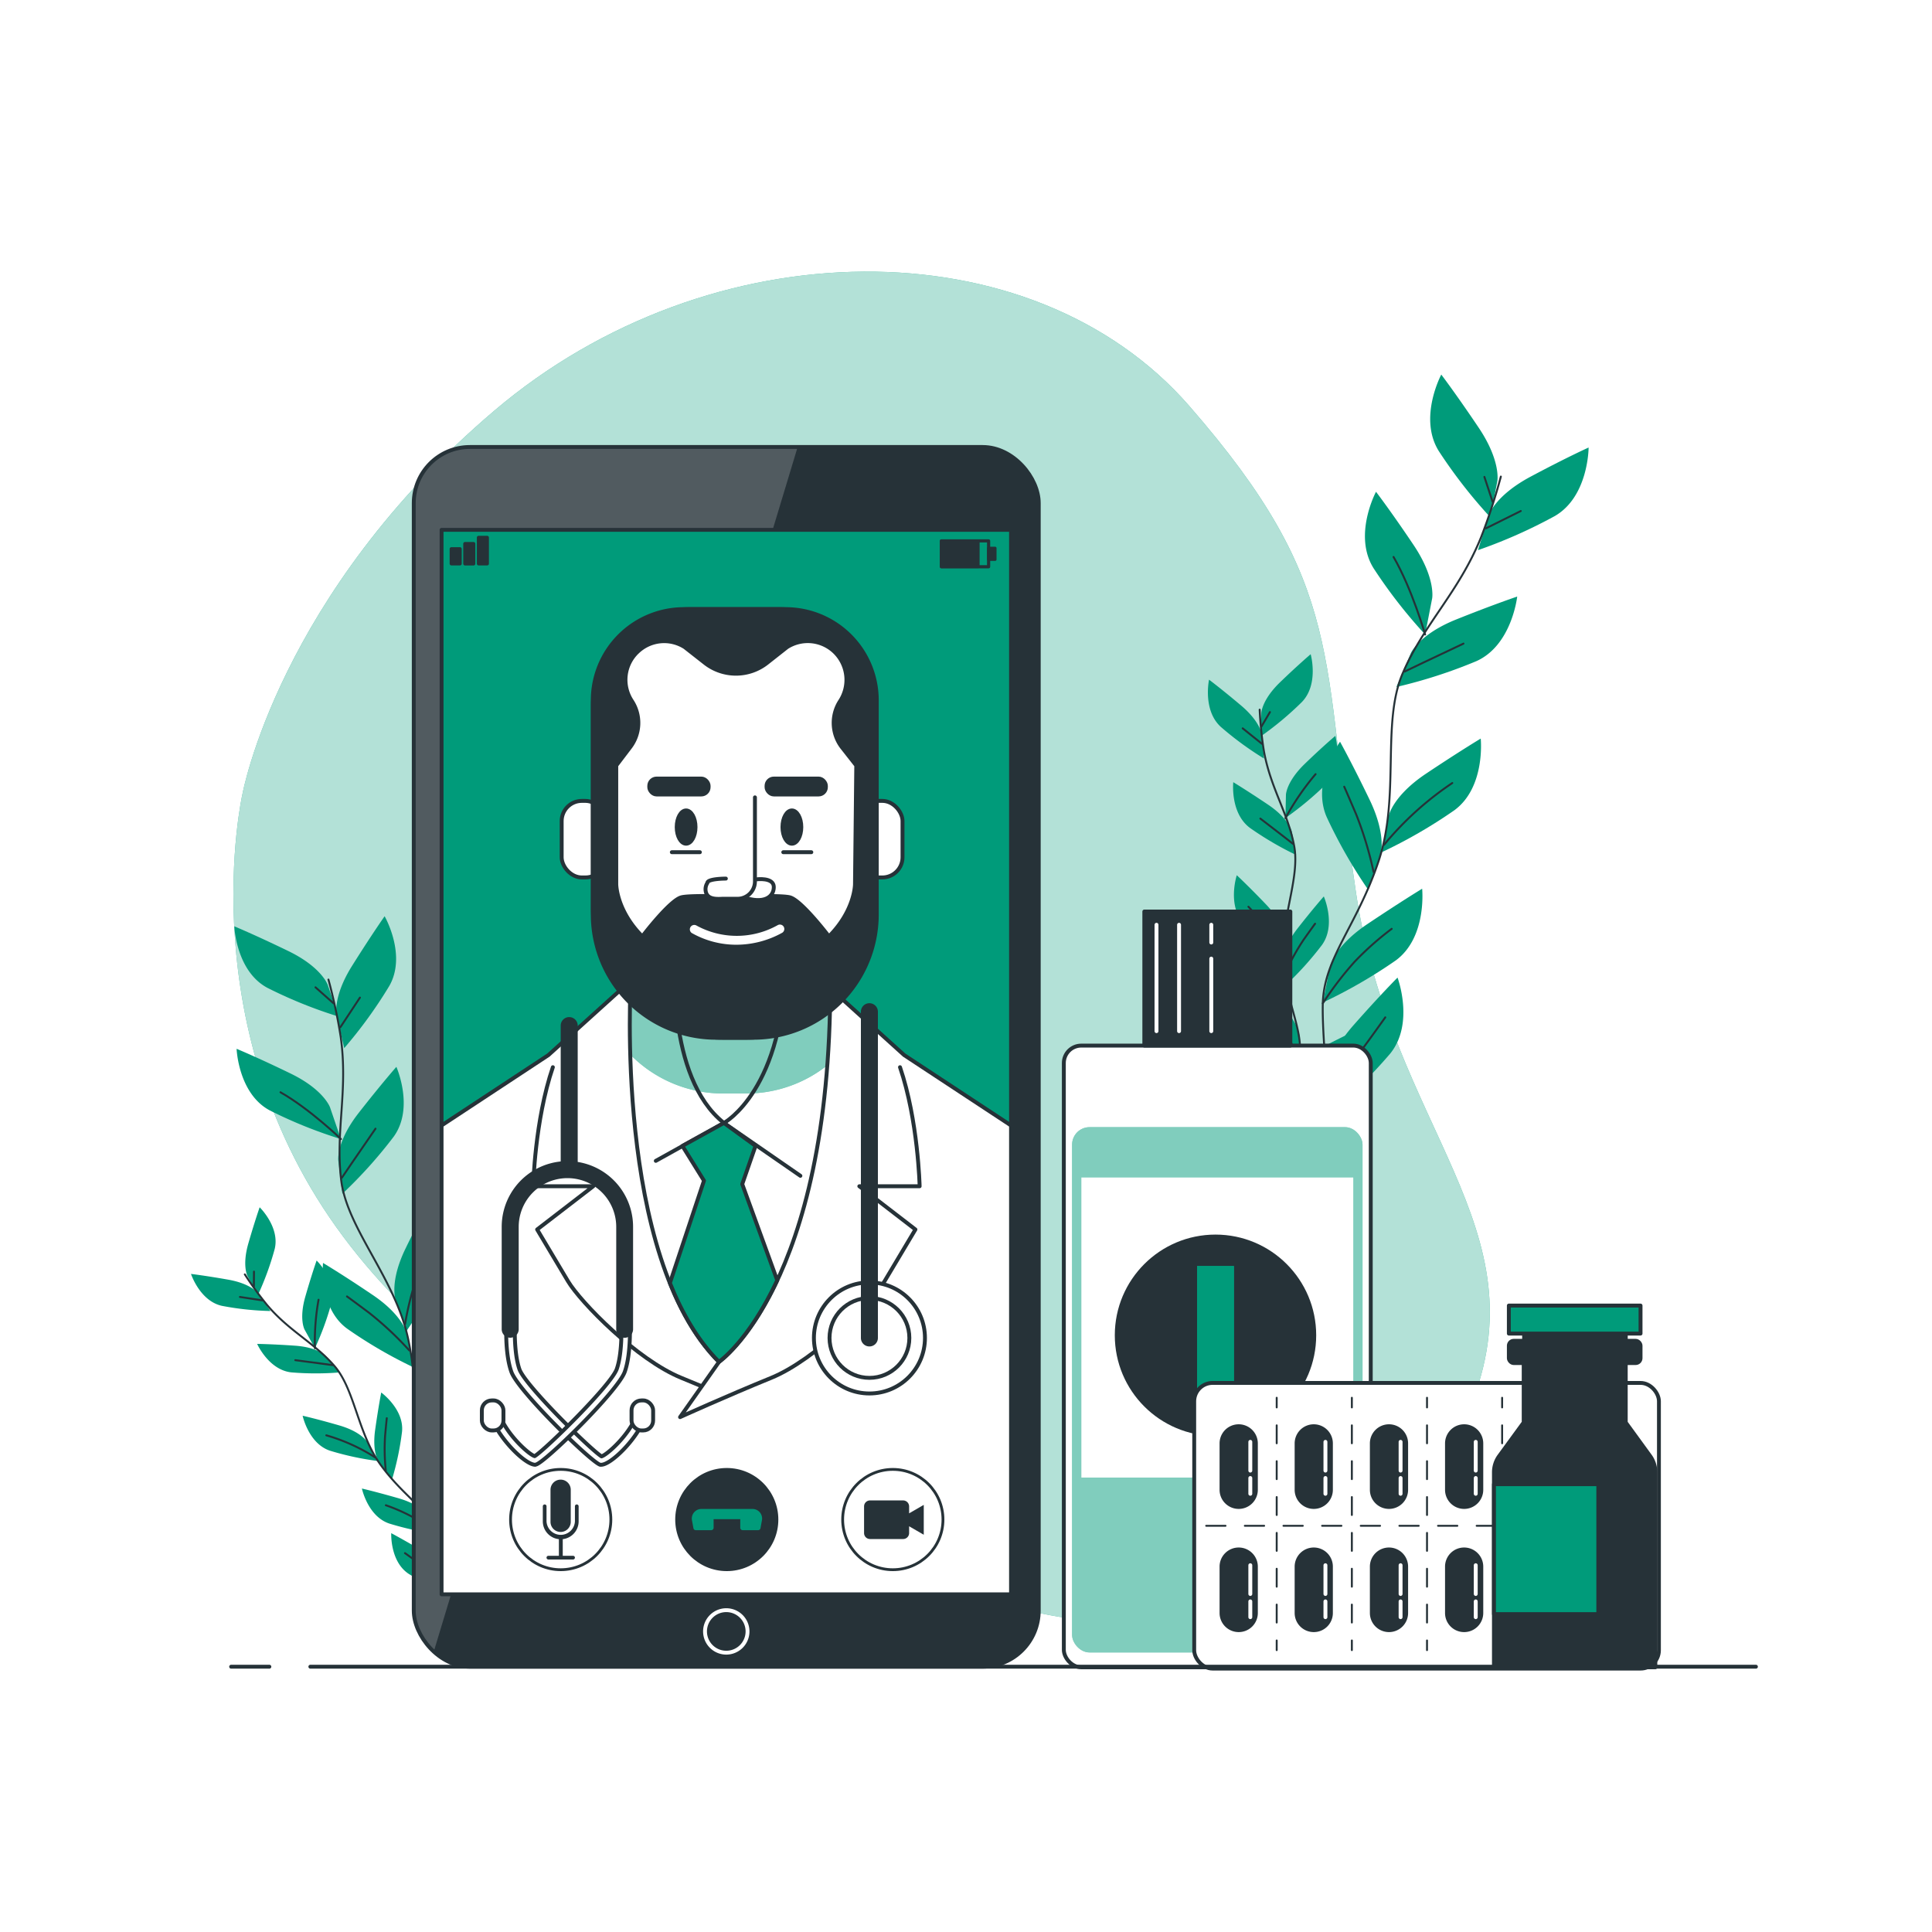 <svg class="animated" id="freepik_stories-online-doctor" xmlns="http://www.w3.org/2000/svg" xmlns:xlink="http://www.w3.org/1999/xlink" viewBox="0 0 500 500" version="1.1" xmlns:svgjs="http://svgjs.com/svgjs"><style>svg#freepik_stories-online-doctor:not(.animated) .animable {opacity: 0;}svg#freepik_stories-online-doctor.animated #freepik--Plants--inject-21 {animation: 3s Infinite  linear floating;animation-delay: 0s;}svg#freepik_stories-online-doctor.animated #freepik--Bottle--inject-21 {animation: 3s Infinite  linear floating;animation-delay: 0s;}svg#freepik_stories-online-doctor.animated #freepik--Pills--inject-21 {animation: 3s Infinite  linear floating;animation-delay: 0s;}svg#freepik_stories-online-doctor.animated #freepik--Ampoule--inject-21 {animation: 3s Infinite  linear floating;animation-delay: 0s;}            @keyframes floating {                0% {                    opacity: 1;                    transform: translateY(0px);                }                50% {                    transform: translateY(-10px);                }                100% {                    opacity: 1;                    transform: translateY(0px);                }            }        </style><g id="freepik--background-simple--inject-21" class="animable" style="transform-origin: 222.984px 245.192px;"><path d="M62.72,205.62s-13.83,61,26.14,114.47S198,394.7,253.67,413.3s107.5-2.11,126.7-48.86S360,292.17,350.91,230.88,348.64,152,307.82,105.11s-124-46.33-179.89,1.17S62.72,205.62,62.72,205.62Z" style="fill: rgb(0, 155, 122); transform-origin: 222.984px 245.192px;" id="el2etific2dpp" class="animable"></path><g id="elvw93jpz920n"><path d="M62.72,205.62s-13.83,61,26.14,114.47S198,394.7,253.67,413.3s107.5-2.11,126.7-48.86S360,292.17,350.91,230.88,348.64,152,307.82,105.11s-124-46.33-179.89,1.17S62.72,205.62,62.72,205.62Z" style="fill: rgb(255, 255, 255); opacity: 0.7; transform-origin: 222.984px 245.192px;" class="animable"></path></g></g><g id="freepik--Plants--inject-21" class="animable" style="transform-origin: 230.28px 259.75px;"><path d="M387.51,124.54s1-5.18-4.83-13.86S373,96.94,373,96.94s-6,11.22-.64,19.8a130.15,130.15,0,0,0,13.34,17.14Z" style="fill: rgb(0, 155, 122); transform-origin: 378.854px 115.41px;" id="elih1tt7v67zo" class="animable"></path><path d="M370.64,154.87s1-5.18-4.83-13.86-9.7-13.74-9.7-13.74-6,11.22-.63,19.79a129.82,129.82,0,0,0,13.34,17.15Z" style="fill: rgb(0, 155, 122); transform-origin: 361.976px 145.74px;" id="elwc6xmxfedco" class="animable"></path><path d="M385.32,133.29s1.56-5,10.81-9.94,15-7.53,15-7.53,0,12.7-8.78,17.75a131,131,0,0,1-19.86,8.81Z" style="fill: rgb(0, 155, 122); transform-origin: 396.81px 129.1px;" id="elao6uf0geqea" class="animable"></path><path d="M365.12,169.05s2.08-4.86,11.79-8.75,15.74-5.91,15.74-5.91-1.37,12.63-10.6,16.73a129.52,129.52,0,0,1-20.67,6.67Z" style="fill: rgb(0, 155, 122); transform-origin: 377.015px 166.09px;" id="elphsoe2duplr" class="animable"></path><path d="M359.36,211.22s1-5.19,9.7-11,14.15-9.08,14.15-9.08,1.3,12.64-6.86,18.58a129.21,129.21,0,0,1-18.81,10.86Z" style="fill: rgb(0, 155, 122); transform-origin: 370.413px 205.86px;" id="el9qjd4yjxl4v" class="animable"></path><path d="M357.25,221.37s1.74-5-2.8-14.41-7.65-15-7.65-15-7.5,10.25-3.45,19.5a129.53,129.53,0,0,0,10.77,18.86Z" style="fill: rgb(0, 155, 122); transform-origin: 349.864px 211.14px;" id="elb1vpjjhq3lg" class="animable"></path><path d="M344.2,250.14s1-5.18,9.69-11S368.05,230,368.05,230s1.3,12.63-6.86,18.58a130.27,130.27,0,0,1-18.81,10.86Z" style="fill: rgb(0, 155, 122); transform-origin: 355.253px 244.72px;" id="elnrzxriatad" class="animable"></path><path d="M343.7,278.44s-.33-5.27,6.59-13.12S361.68,253,361.68,253s4.46,11.89-1.93,19.71a129.58,129.58,0,0,1-15.45,15.27Z" style="fill: rgb(0, 155, 122); transform-origin: 353.446px 270.49px;" id="elkn82hekyev" class="animable"></path><path d="M388.42,123.34a150.35,150.35,0,0,1-5.13,15.72c-5.77,14.27-14.81,22.43-20.3,35.26s-.62,31.7-6.19,48.47-14.13,25-14.46,36.88S346,304.58,346,304.58" style="fill: none; stroke: rgb(38, 50, 56); stroke-linecap: round; stroke-linejoin: round; stroke-width: 0.5px; transform-origin: 365.37px 213.96px;" id="elmojqw58irb8" class="animable"></path><line x1="384.58" y1="136.72" x2="393.58" y2="132.25" style="fill: none; stroke: rgb(38, 50, 56); stroke-linecap: round; stroke-linejoin: round; stroke-width: 0.5px; transform-origin: 389.08px 134.485px;" id="elyhf1yz00l8" class="animable"></line><line x1="386.29" y1="129.88" x2="384.16" y2="123.42" style="fill: none; stroke: rgb(38, 50, 56); stroke-linecap: round; stroke-linejoin: round; stroke-width: 0.5px; transform-origin: 385.225px 126.65px;" id="eljmh01mzci6" class="animable"></line><path d="M363.54,173.79s7.52-3.63,15.21-7.23" style="fill: none; stroke: rgb(38, 50, 56); stroke-linecap: round; stroke-linejoin: round; stroke-width: 0.5px; transform-origin: 371.145px 170.175px;" id="el4ovo4q1eou4" class="animable"></path><path d="M368.82,164.21s-3.37-11.77-8.17-20.07" style="fill: none; stroke: rgb(38, 50, 56); stroke-linecap: round; stroke-linejoin: round; stroke-width: 0.5px; transform-origin: 364.735px 154.175px;" id="eltql479lynsp" class="animable"></path><path d="M358.18,218.65a82.48,82.48,0,0,1,17.67-16" style="fill: none; stroke: rgb(38, 50, 56); stroke-linecap: round; stroke-linejoin: round; stroke-width: 0.5px; transform-origin: 367.015px 210.65px;" id="elv01j6qrj5dn" class="animable"></path><path d="M355.48,225.68A93,93,0,0,0,351,210.82c-2.72-6.38-3.12-7.22-3.12-7.22" style="fill: none; stroke: rgb(38, 50, 56); stroke-linecap: round; stroke-linejoin: round; stroke-width: 0.5px; transform-origin: 351.68px 214.64px;" id="el06vm2cft48kx" class="animable"></path><path d="M342.34,259.67a87.88,87.88,0,0,1,8.23-10.77,78,78,0,0,1,9.6-8.52" style="fill: none; stroke: rgb(38, 50, 56); stroke-linecap: round; stroke-linejoin: round; stroke-width: 0.5px; transform-origin: 351.255px 250.025px;" id="el4yt0d48dk7t" class="animable"></path><path d="M344.3,287.93a22.66,22.66,0,0,1,4.21-11.1c3.76-4.75,8.21-11.05,10-13.54" style="fill: none; stroke: rgb(38, 50, 56); stroke-linecap: round; stroke-linejoin: round; stroke-width: 0.5px; transform-origin: 351.405px 275.61px;" id="elohupxtrnvas" class="animable"></path><path d="M326.43,184.54s.07-3.37,4.88-8,7.89-7.23,7.89-7.23,2.19,7.78-2.29,12.39a82.43,82.43,0,0,1-10.61,8.86Z" style="fill: rgb(0, 155, 122); transform-origin: 333.018px 179.935px;" id="elmuggugnfqal" class="animable"></path><path d="M332.8,205.68s.08-3.36,4.88-8,7.9-7.23,7.9-7.23,2.18,7.78-2.29,12.4a82.62,82.62,0,0,1-10.62,8.85Z" style="fill: rgb(0, 155, 122); transform-origin: 339.391px 201.075px;" id="elyhzafkemihm" class="animable"></path><path d="M326.6,190.27s-.28-3.35-5.37-7.65-8.33-6.72-8.33-6.72-1.7,7.91,3.06,12.23a82.93,82.93,0,0,0,11.15,8.17Z" style="fill: rgb(0, 155, 122); transform-origin: 319.857px 186.1px;" id="elgbzjaz1w7nk" class="animable"></path><path d="M334.32,215.24s-.64-3.3-6.15-7-9-5.81-9-5.81-.85,8,4.33,11.84a83.07,83.07,0,0,0,11.95,7Z" style="fill: rgb(0, 155, 122); transform-origin: 327.284px 211.85px;" id="el4jmbozivp2" class="animable"></path><path d="M332.18,242.24s.07-3.36-4.53-8.17-7.57-7.56-7.57-7.56-2.52,7.68,1.74,12.48a82.68,82.68,0,0,0,10.23,9.3Z" style="fill: rgb(0, 155, 122); transform-origin: 325.76px 237.4px;" id="eltny1juu08lm" class="animable"></path><path d="M332.12,248.84s-.41-3.33,3.7-8.58S342.6,232,342.6,232s3.27,7.39-.5,12.59a82.7,82.7,0,0,1-9.25,10.27Z" style="fill: rgb(0, 155, 122); transform-origin: 338.012px 243.43px;" id="elcdilra66s06" class="animable"></path><path d="M336.1,276.86s1-3.21,6.93-6.27,9.61-4.71,9.61-4.71-.09,8.08-5.68,11.24a82.56,82.56,0,0,1-12.69,5.51Z" style="fill: rgb(0, 155, 122); transform-origin: 343.455px 274.255px;" id="elcsg7tdly15i" class="animable"></path><path d="M336.34,268.5s.07-3.36-4.54-8.17-7.57-7.56-7.57-7.56-2.52,7.68,1.75,12.48a82.68,82.68,0,0,0,10.23,9.3Z" style="fill: rgb(0, 155, 122); transform-origin: 329.916px 263.66px;" id="elp8dwjwaun0e" class="animable"></path><path d="M332.81,286.16s.92-3.23-2.31-9.05-5.41-9.23-5.41-9.23-4.39,6.79-1.47,12.52A82.63,82.63,0,0,0,331.15,292Z" style="fill: rgb(0, 155, 122); transform-origin: 327.774px 279.94px;" id="elg12fu2p1z9s" class="animable"></path><path d="M326,183.66a96,96,0,0,0,1.06,10.47c1.66,9.65,6.17,16,7.85,24.68s-3.91,19.79-2.72,31,5.39,17.47,4,24.89-8.34,27.43-8.34,27.43" style="fill: none; stroke: rgb(38, 50, 56); stroke-linecap: round; stroke-linejoin: round; stroke-width: 0.5px; transform-origin: 331.234px 242.895px;" id="eltof45itoghk" class="animable"></path><line x1="326.6" y1="192.5" x2="321.61" y2="188.5" style="fill: none; stroke: rgb(38, 50, 56); stroke-linecap: round; stroke-linejoin: round; stroke-width: 0.5px; transform-origin: 324.105px 190.5px;" id="el3q02m9w4imk" class="animable"></line><line x1="326.46" y1="188.02" x2="328.66" y2="184.29" style="fill: none; stroke: rgb(38, 50, 56); stroke-linecap: round; stroke-linejoin: round; stroke-width: 0.5px; transform-origin: 327.56px 186.155px;" id="eln1g6pojj7b9" class="animable"></line><path d="M334.65,218.4s-4.17-3.27-8.47-6.55" style="fill: none; stroke: rgb(38, 50, 56); stroke-linecap: round; stroke-linejoin: round; stroke-width: 0.5px; transform-origin: 330.415px 215.125px;" id="el3kyuubhhxqd" class="animable"></path><path d="M332.67,211.73a68,68,0,0,1,7.8-11.38" style="fill: none; stroke: rgb(38, 50, 56); stroke-linecap: round; stroke-linejoin: round; stroke-width: 0.5px; transform-origin: 336.57px 206.04px;" id="eljwgkpow5nbn" class="animable"></path><path d="M331.91,247a52.35,52.35,0,0,0-8.82-12.34" style="fill: none; stroke: rgb(38, 50, 56); stroke-linecap: round; stroke-linejoin: round; stroke-width: 0.5px; transform-origin: 327.5px 240.83px;" id="el90x3pkn0h7q" class="animable"></path><path d="M332.64,251.76a59.4,59.4,0,0,1,4.78-8.63c2.56-3.6,2.92-4.07,2.92-4.07" style="fill: none; stroke: rgb(38, 50, 56); stroke-linecap: round; stroke-linejoin: round; stroke-width: 0.5px; transform-origin: 336.49px 245.41px;" id="elt2muhxe4xoj" class="animable"></path><path d="M334.85,280.25a49.58,49.58,0,0,1,7.19-5,31.59,31.59,0,0,0,4.54-2.62" style="fill: none; stroke: rgb(38, 50, 56); stroke-linecap: round; stroke-linejoin: round; stroke-width: 0.5px; transform-origin: 340.715px 276.44px;" id="elfcaj2uvyvts" class="animable"></path><path d="M336.2,274.68a56,56,0,0,0-3.65-7.82,49.62,49.62,0,0,0-4.82-6.59" style="fill: none; stroke: rgb(38, 50, 56); stroke-linecap: round; stroke-linejoin: round; stroke-width: 0.5px; transform-origin: 331.965px 267.475px;" id="elvhnjshvlr4" class="animable"></path><path d="M331.15,292a14.34,14.34,0,0,0-1.11-7.47c-1.69-3.46-3.6-8-4.39-9.77" style="fill: none; stroke: rgb(38, 50, 56); stroke-linecap: round; stroke-linejoin: round; stroke-width: 0.5px; transform-origin: 328.451px 283.38px;" id="elb4pkrpljwkq" class="animable"></path><path d="M84.82,254.88s-1.58-4.57-10.18-8.74-14-6.41-14-6.41.44,11.6,8.58,15.93a118.42,118.42,0,0,0,18.41,7.43Z" style="fill: rgb(0, 155, 122); transform-origin: 74.135px 251.41px;" id="el2205eubdupu" class="animable"></path><path d="M85.41,286.58s-1.58-4.56-10.18-8.74-14-6.41-14-6.41.44,11.6,8.58,15.94a119,119,0,0,0,18.41,7.42Z" style="fill: rgb(0, 155, 122); transform-origin: 74.725px 283.11px;" id="elgi15r6mtf2" class="animable"></path><path d="M87.11,262.79s-1.09-4.71,4-12.82,8.43-12.85,8.43-12.85,5.79,10.06,1.2,18.06a118.22,118.22,0,0,1-11.65,16.07Z" style="fill: rgb(0, 155, 122); transform-origin: 94.761px 254.185px;" id="elekltur2ik1o" class="animable"></path><path d="M87.55,300.32s-.59-4.8,5.3-12.33,9.73-11.89,9.73-11.89,4.71,10.61-.7,18.08a119.21,119.21,0,0,1-13.27,14.76Z" style="fill: rgb(0, 155, 122); transform-origin: 96.007px 292.52px;" id="eln2allvun0a8" class="animable"></path><path d="M102.35,336.28s-1.58-4.56,2.6-13.16,7-13.67,7-13.67,6.83,9.39,3.11,17.83a118.58,118.58,0,0,1-9.88,17.21Z" style="fill: rgb(0, 155, 122); transform-origin: 109.113px 326.97px;" id="el1ao3rydbw0k" class="animable"></path><path d="M105.35,345.27s-.92-4.74-8.84-10.1-12.91-8.32-12.91-8.32-1.22,11.54,6.23,17a118.74,118.74,0,0,0,17.16,10Z" style="fill: rgb(0, 155, 122); transform-origin: 95.258px 340.35px;" id="elmg5nqun733s" class="animable"></path><path d="M108.23,374s-1.58-4.57,2.6-13.17,7-13.67,7-13.67,6.83,9.39,3.11,17.83a119,119,0,0,1-9.89,17.22Z" style="fill: rgb(0, 155, 122); transform-origin: 114.993px 364.685px;" id="elx3p0tzhkvnf" class="animable"></path><path d="M120.83,396.58s-2.69-4-.82-13.39,3.33-15,3.33-15,9,7.36,7.51,16.46a118.54,118.54,0,0,1-5.2,19.16Z" style="fill: rgb(0, 155, 122); transform-origin: 125.183px 386px;" id="elm4wqnbglos" class="animable"></path><path d="M85,253.51a136.55,136.55,0,0,1,3.16,14.77c2,13.92-1.42,24.52.14,37.18s14,25.33,17.35,41.14.32,26.26,5.49,35.78,23.49,33.82,23.49,33.82" style="fill: none; stroke: rgb(38, 50, 56); stroke-linecap: round; stroke-linejoin: round; stroke-width: 0.5px; transform-origin: 109.815px 334.855px;" id="elbfqqhiqqb2" class="animable"></path><line x1="88.09" y1="265.84" x2="93.15" y2="258.18" style="fill: none; stroke: rgb(38, 50, 56); stroke-linecap: round; stroke-linejoin: round; stroke-width: 0.5px; transform-origin: 90.62px 262.01px;" id="el2tygswj6o34" class="animable"></line><line x1="86.31" y1="259.65" x2="81.65" y2="255.52" style="fill: none; stroke: rgb(38, 50, 56); stroke-linecap: round; stroke-linejoin: round; stroke-width: 0.5px; transform-origin: 83.98px 257.585px;" id="elk8bwdo634rm" class="animable"></line><path d="M88.48,304.79s4.27-6.32,8.7-12.69" style="fill: none; stroke: rgb(38, 50, 56); stroke-linecap: round; stroke-linejoin: round; stroke-width: 0.5px; transform-origin: 92.83px 298.445px;" id="elb13l7vi7ydu" class="animable"></path><path d="M88.25,294.79S80.19,287,72.59,282.68" style="fill: none; stroke: rgb(38, 50, 56); stroke-linecap: round; stroke-linejoin: round; stroke-width: 0.5px; transform-origin: 80.42px 288.735px;" id="elczt5xn9jpye" class="animable"></path><path d="M104.83,342.69a75.25,75.25,0,0,1,6.62-20.75" style="fill: none; stroke: rgb(38, 50, 56); stroke-linecap: round; stroke-linejoin: round; stroke-width: 0.5px; transform-origin: 108.14px 332.315px;" id="elq2uggzi6t7b" class="animable"></path><path d="M105.92,349.48a85.32,85.32,0,0,0-10.34-9.68c-5.08-3.8-5.78-4.28-5.78-4.28" style="fill: none; stroke: rgb(38, 50, 56); stroke-linecap: round; stroke-linejoin: round; stroke-width: 0.5px; transform-origin: 97.86px 342.5px;" id="elamuccjtefj8" class="animable"></path><path d="M111.13,382.38a81.9,81.9,0,0,1,1.56-12.29A71.44,71.44,0,0,1,116.37,359" style="fill: none; stroke: rgb(38, 50, 56); stroke-linecap: round; stroke-linejoin: round; stroke-width: 0.5px; transform-origin: 113.75px 370.69px;" id="elyw3uamtzi9" class="animable"></path><path d="M125.65,403.81a20.74,20.74,0,0,1-1.77-10.7c.8-5.48,1.42-12.5,1.7-15.29" style="fill: none; stroke: rgb(38, 50, 56); stroke-linecap: round; stroke-linejoin: round; stroke-width: 0.5px; transform-origin: 124.713px 390.815px;" id="elpttv5tewly" class="animable"></path><path d="M64.08,330.31s-1.49-2.69.2-8.54,2.92-9.33,2.92-9.33,5.3,5.15,3.88,10.84a75.74,75.74,0,0,1-4.33,11.87Z" style="fill: rgb(0, 155, 122); transform-origin: 67.397px 323.795px;" id="elih85jgggtle" class="animable"></path><path d="M78.82,344.09s-1.48-2.69.2-8.54,2.92-9.33,2.92-9.33,5.3,5.15,3.88,10.84a75.09,75.09,0,0,1-4.32,11.87Z" style="fill: rgb(0, 155, 122); transform-origin: 82.14px 337.575px;" id="elxfnbz56l2v" class="animable"></path><path d="M66.85,334.76s-1.76-2.52-7.76-3.58-9.66-1.49-9.66-1.49,2.29,7,8,8.26A75.12,75.12,0,0,0,70,339.29Z" style="fill: rgb(0, 155, 122); transform-origin: 59.715px 334.49px;" id="elx20jl00bmaf" class="animable"></path><path d="M84.41,351s-2-2.32-8.09-2.74-9.77-.46-9.77-.46,3,6.74,8.85,7.37a76.16,76.16,0,0,0,12.63,0Z" style="fill: rgb(0, 155, 122); transform-origin: 77.29px 351.616px;" id="elkyjygvx3va8" class="animable"></path><path d="M95.11,373.27s-1.49-2.69-7.33-4.38-9.46-2.5-9.46-2.5,1.54,7.23,7.11,9.06a75.17,75.17,0,0,0,12.35,2.66Z" style="fill: rgb(0, 155, 122); transform-origin: 88.05px 372.25px;" id="elymrpjmlgxn" class="animable"></path><path d="M98.09,378.51s-1.85-2.45-1-8.47,1.57-9.66,1.57-9.66,6,4.34,5.38,10.19a75,75,0,0,1-2.6,12.36Z" style="fill: rgb(0, 155, 122); transform-origin: 100.476px 371.655px;" id="elbqkc425f5tg" class="animable"></path><path d="M114.09,398.82s-.66-3,2.6-8.13,5.43-8.14,5.43-8.14,3.64,6.44.67,11.5a74.86,74.86,0,0,1-7.5,10.17Z" style="fill: rgb(0, 155, 122); transform-origin: 118.996px 393.385px;" id="eld73cg8vnff4" class="animable"></path><path d="M110.44,392.11s-1.48-2.69-7.33-4.37-9.45-2.51-9.45-2.51,1.53,7.23,7.11,9.07A75.56,75.56,0,0,0,113.12,397Z" style="fill: rgb(0, 155, 122); transform-origin: 103.39px 391.115px;" id="eleipqy7r1tqh" class="animable"></path><path d="M115.76,407.69s-.75-3-6-6.09-8.51-4.82-8.51-4.82-.35,7.38,4.58,10.57a75.4,75.4,0,0,0,11.27,5.7Z" style="fill: rgb(0, 155, 122); transform-origin: 109.172px 404.915px;" id="el8uy8toiow7o" class="animable"></path><path d="M63.36,329.81A89,89,0,0,0,69,337.59c5.74,6.87,12.2,9.78,17.53,15.9s6,17.44,12.06,25.73,12.29,11.33,14.58,17.84,6,25.5,6,25.5" style="fill: none; stroke: rgb(38, 50, 56); stroke-linecap: round; stroke-linejoin: round; stroke-width: 0.5px; transform-origin: 91.265px 376.185px;" id="elum473h8le5o" class="animable"></path><line x1="67.87" y1="336.53" x2="62.09" y2="335.65" style="fill: none; stroke: rgb(38, 50, 56); stroke-linecap: round; stroke-linejoin: round; stroke-width: 0.5px; transform-origin: 64.98px 336.09px;" id="eldr2prs30v1c" class="animable"></line><line x1="65.7" y1="333.04" x2="65.73" y2="329.09" style="fill: none; stroke: rgb(38, 50, 56); stroke-linecap: round; stroke-linejoin: round; stroke-width: 0.5px; transform-origin: 65.715px 331.065px;" id="el227lf362yoe" class="animable"></line><path d="M86.12,353.3s-4.8-.67-9.7-1.29" style="fill: none; stroke: rgb(38, 50, 56); stroke-linecap: round; stroke-linejoin: round; stroke-width: 0.5px; transform-origin: 81.27px 352.655px;" id="elqs8577h0uh" class="animable"></path><path d="M81.5,348.93a61.43,61.43,0,0,1,.94-12.56" style="fill: none; stroke: rgb(38, 50, 56); stroke-linecap: round; stroke-linejoin: round; stroke-width: 0.5px; transform-origin: 81.958px 342.65px;" id="eltw7meo9btc" class="animable"></path><path d="M97.09,377.17a48.13,48.13,0,0,0-12.64-5.71" style="fill: none; stroke: rgb(38, 50, 56); stroke-linecap: round; stroke-linejoin: round; stroke-width: 0.5px; transform-origin: 90.77px 374.315px;" id="elwtrpxgp1z3q" class="animable"></path><path d="M99.84,380.58a53.67,53.67,0,0,1-.18-9c.37-4,.44-4.55.44-4.55" style="fill: none; stroke: rgb(38, 50, 56); stroke-linecap: round; stroke-linejoin: round; stroke-width: 0.5px; transform-origin: 99.825px 373.805px;" id="el0ijwrnm2hlvj" class="animable"></path><path d="M114.66,402.07A45.42,45.42,0,0,1,118,394.8a30.39,30.39,0,0,0,2.39-4.16" style="fill: none; stroke: rgb(38, 50, 56); stroke-linecap: round; stroke-linejoin: round; stroke-width: 0.5px; transform-origin: 117.525px 396.355px;" id="elzca4qrrctns" class="animable"></path><path d="M113.17,397.06a51.3,51.3,0,0,0-6.47-4.5,46,46,0,0,0-6.84-3" style="fill: none; stroke: rgb(38, 50, 56); stroke-linecap: round; stroke-linejoin: round; stroke-width: 0.5px; transform-origin: 106.515px 393.31px;" id="elgguswkklwno" class="animable"></path><path d="M117.12,413.05a13.19,13.19,0,0,0-4.31-5.4c-2.92-1.95-6.51-4.65-8-5.7" style="fill: none; stroke: rgb(38, 50, 56); stroke-linecap: round; stroke-linejoin: round; stroke-width: 0.5px; transform-origin: 110.965px 407.5px;" id="elfhzfzwf2zm8" class="animable"></path></g><g id="freepik--Bottle--inject-21" class="animable" style="transform-origin: 315.035px 333.695px;"><rect x="275.32" y="270.6" width="79.43" height="160.89" rx="4.51" style="fill: rgb(255, 255, 255); stroke: rgb(38, 50, 56); stroke-linecap: round; stroke-linejoin: round; stroke-width: 1.01px; transform-origin: 315.035px 351.045px;" id="elb5a9mw5ywig" class="animable"></rect><rect x="277.46" y="291.71" width="75.16" height="135.94" rx="4.51" style="fill: rgb(0, 155, 122); transform-origin: 315.04px 359.68px;" id="el16gypoqfuea" class="animable"></rect><g id="el9zhcny1gu4f"><rect x="277.46" y="291.71" width="75.16" height="135.94" rx="4.51" style="fill: rgb(255, 255, 255); opacity: 0.5; transform-origin: 315.04px 359.68px;" class="animable"></rect></g><rect x="296.15" y="235.9" width="37.79" height="34.7" style="fill: rgb(38, 50, 56); stroke: rgb(38, 50, 56); stroke-linecap: round; stroke-linejoin: round; stroke-width: 1.01px; transform-origin: 315.045px 253.25px;" id="elmuu3cjn7kka" class="animable"></rect><line x1="299.3" y1="239.33" x2="299.3" y2="266.86" style="fill: none; stroke: rgb(255, 255, 255); stroke-linecap: round; stroke-linejoin: round; stroke-width: 1.01px; transform-origin: 299.3px 253.095px;" id="elcd5w8x9ygcl" class="animable"></line><line x1="305.14" y1="239.33" x2="305.14" y2="266.86" style="fill: none; stroke: rgb(255, 255, 255); stroke-linecap: round; stroke-linejoin: round; stroke-width: 1.01px; transform-origin: 305.14px 253.095px;" id="el3dccci666s4" class="animable"></line><line x1="313.48" y1="248.09" x2="313.48" y2="266.86" style="fill: none; stroke: rgb(255, 255, 255); stroke-linecap: round; stroke-linejoin: round; stroke-width: 1.01px; transform-origin: 313.48px 257.475px;" id="elvlkhqqmfe4c" class="animable"></line><line x1="313.48" y1="239.33" x2="313.48" y2="243.92" style="fill: none; stroke: rgb(255, 255, 255); stroke-linecap: round; stroke-linejoin: round; stroke-width: 1.01px; transform-origin: 313.48px 241.625px;" id="elzlx2mi6oywo" class="animable"></line><rect x="279.86" y="304.74" width="70.36" height="77.65" style="fill: rgb(255, 255, 255); transform-origin: 315.04px 343.565px;" id="elvbpsrnay35n" class="animable"></rect><circle cx="314.57" cy="345.57" r="26.06" style="fill: rgb(38, 50, 56); transform-origin: 314.57px 345.57px;" id="ela045gwl5t5g" class="animable"></circle><rect x="309.8" y="327.64" width="9.54" height="35.86" style="fill: rgb(0, 155, 122); transform-origin: 314.57px 345.57px;" id="elnkgj9kkh2u" class="animable"></rect><g id="elzm3b3d8gcx"><rect x="309.8" y="327.64" width="9.54" height="35.86" style="fill: rgb(0, 155, 122); transform-origin: 314.57px 345.57px; transform: rotate(90deg);" class="animable"></rect></g></g><g id="freepik--Pills--inject-21" class="animable animator-active" style="transform-origin: 369.195px 394.865px;"><rect x="309.06" y="357.9" width="120.27" height="73.93" rx="4.75" style="fill: rgb(255, 255, 255); stroke: rgb(38, 50, 56); stroke-linecap: round; stroke-linejoin: round; transform-origin: 369.195px 394.865px;" id="elwrj83ifqumj" class="animable"></rect><path d="M320.57,390h0a4.44,4.44,0,0,1-4.44-4.44v-12a4.44,4.44,0,0,1,4.44-4.45h0a4.45,4.45,0,0,1,4.45,4.45v12A4.44,4.44,0,0,1,320.57,390Z" style="fill: rgb(38, 50, 56); stroke: rgb(38, 50, 56); stroke-linecap: round; stroke-linejoin: round; stroke-width: 1.01px; transform-origin: 320.575px 379.555px;" id="el5n3yxuje7uk" class="animable"></path><line x1="323.58" y1="373.15" x2="323.58" y2="380.59" style="fill: none; stroke: rgb(255, 255, 255); stroke-linecap: round; stroke-linejoin: round; stroke-width: 1.01px; transform-origin: 323.58px 376.87px;" id="elt5yws6e9kxq" class="animable"></line><line x1="323.58" y1="382.51" x2="323.58" y2="386.59" style="fill: none; stroke: rgb(255, 255, 255); stroke-linecap: round; stroke-linejoin: round; stroke-width: 1.01px; transform-origin: 323.58px 384.55px;" id="elh98hefslt7i" class="animable"></line><path d="M340,390h0a4.44,4.44,0,0,1-4.44-4.44v-12a4.44,4.44,0,0,1,4.44-4.45h0a4.44,4.44,0,0,1,4.44,4.45v12A4.44,4.44,0,0,1,340,390Z" style="fill: rgb(38, 50, 56); stroke: rgb(38, 50, 56); stroke-linecap: round; stroke-linejoin: round; stroke-width: 1.01px; transform-origin: 340px 379.555px;" id="elm50dg03whm" class="animable"></path><line x1="343.02" y1="373.15" x2="343.02" y2="380.59" style="fill: none; stroke: rgb(255, 255, 255); stroke-linecap: round; stroke-linejoin: round; stroke-width: 1.01px; transform-origin: 343.02px 376.87px;" id="elfvwn3931byn" class="animable"></line><line x1="343.02" y1="382.51" x2="343.02" y2="386.59" style="fill: none; stroke: rgb(255, 255, 255); stroke-linecap: round; stroke-linejoin: round; stroke-width: 1.01px; transform-origin: 343.02px 384.55px;" id="elulwsxopazvb" class="animable"></line><path d="M359.47,390h0a4.44,4.44,0,0,1-4.44-4.44v-12a4.44,4.44,0,0,1,4.44-4.45h0a4.44,4.44,0,0,1,4.44,4.45v12A4.44,4.44,0,0,1,359.47,390Z" style="fill: rgb(38, 50, 56); stroke: rgb(38, 50, 56); stroke-linecap: round; stroke-linejoin: round; stroke-width: 1.01px; transform-origin: 359.47px 379.555px;" id="el4e4hh755gp5" class="animable"></path><line x1="362.47" y1="373.15" x2="362.47" y2="380.59" style="fill: none; stroke: rgb(255, 255, 255); stroke-linecap: round; stroke-linejoin: round; stroke-width: 1.01px; transform-origin: 362.47px 376.87px;" id="el2cynk5fr64i" class="animable"></line><line x1="362.47" y1="382.51" x2="362.47" y2="386.59" style="fill: none; stroke: rgb(255, 255, 255); stroke-linecap: round; stroke-linejoin: round; stroke-width: 1.01px; transform-origin: 362.47px 384.55px;" id="elxlhuqamlf9r" class="animable"></line><path d="M378.92,390h0a4.44,4.44,0,0,1-4.44-4.44v-12a4.44,4.44,0,0,1,4.44-4.45h0a4.44,4.44,0,0,1,4.44,4.45v12A4.44,4.44,0,0,1,378.92,390Z" style="fill: rgb(38, 50, 56); stroke: rgb(38, 50, 56); stroke-linecap: round; stroke-linejoin: round; stroke-width: 1.01px; transform-origin: 378.92px 379.555px;" id="eltacflp91gtc" class="animable"></path><line x1="381.92" y1="373.15" x2="381.92" y2="380.59" style="fill: none; stroke: rgb(255, 255, 255); stroke-linecap: round; stroke-linejoin: round; stroke-width: 1.01px; transform-origin: 381.92px 376.87px;" id="elos1vndnvrge" class="animable"></line><line x1="381.92" y1="382.51" x2="381.92" y2="386.59" style="fill: none; stroke: rgb(255, 255, 255); stroke-linecap: round; stroke-linejoin: round; stroke-width: 1.01px; transform-origin: 381.92px 384.55px;" id="elaaouvpvc3n" class="animable"></line><path d="M398.37,390h0a4.44,4.44,0,0,1-4.45-4.44v-12a4.45,4.45,0,0,1,4.45-4.45h0a4.44,4.44,0,0,1,4.44,4.45v12A4.44,4.44,0,0,1,398.37,390Z" style="fill: rgb(38, 50, 56); stroke: rgb(38, 50, 56); stroke-linecap: round; stroke-linejoin: round; stroke-width: 1.01px; transform-origin: 398.365px 379.555px;" id="elqcnu4z8c0q" class="animable"></path><line x1="401.37" y1="373.15" x2="401.37" y2="380.59" style="fill: none; stroke: rgb(255, 255, 255); stroke-linecap: round; stroke-linejoin: round; stroke-width: 1.01px; transform-origin: 401.37px 376.87px;" id="el56wa5rc1m5q" class="animable"></line><line x1="401.37" y1="382.51" x2="401.37" y2="386.59" style="fill: none; stroke: rgb(255, 255, 255); stroke-linecap: round; stroke-linejoin: round; stroke-width: 1.01px; transform-origin: 401.37px 384.55px;" id="eljtstkh0e62o" class="animable"></line><path d="M417.81,390h0a4.44,4.44,0,0,1-4.44-4.44v-12a4.44,4.44,0,0,1,4.44-4.45h0a4.44,4.44,0,0,1,4.44,4.45v12A4.44,4.44,0,0,1,417.81,390Z" style="fill: rgb(38, 50, 56); stroke: rgb(38, 50, 56); stroke-linecap: round; stroke-linejoin: round; stroke-width: 1.01px; transform-origin: 417.81px 379.555px;" id="elgr657kfd2gt" class="animable"></path><line x1="420.81" y1="373.15" x2="420.81" y2="380.59" style="fill: none; stroke: rgb(255, 255, 255); stroke-linecap: round; stroke-linejoin: round; stroke-width: 1.01px; transform-origin: 420.81px 376.87px;" id="elg3koacwd3la" class="animable"></line><line x1="420.81" y1="382.51" x2="420.81" y2="386.59" style="fill: none; stroke: rgb(255, 255, 255); stroke-linecap: round; stroke-linejoin: round; stroke-width: 1.01px; transform-origin: 420.81px 384.55px;" id="el2pz1mlnexvj" class="animable"></line><path d="M320.57,421.88h0a4.44,4.44,0,0,1-4.44-4.44v-12a4.44,4.44,0,0,1,4.44-4.44h0a4.44,4.44,0,0,1,4.45,4.44v12A4.44,4.44,0,0,1,320.57,421.88Z" style="fill: rgb(38, 50, 56); stroke: rgb(38, 50, 56); stroke-linecap: round; stroke-linejoin: round; stroke-width: 1.01px; transform-origin: 320.575px 411.44px;" id="elj3n9byliyp" class="animable"></path><line x1="323.58" y1="405.08" x2="323.58" y2="412.52" style="fill: none; stroke: rgb(255, 255, 255); stroke-linecap: round; stroke-linejoin: round; stroke-width: 1.01px; transform-origin: 323.58px 408.8px;" id="elvqyhzi7ip8" class="animable"></line><line x1="323.58" y1="414.44" x2="323.58" y2="418.52" style="fill: none; stroke: rgb(255, 255, 255); stroke-linecap: round; stroke-linejoin: round; stroke-width: 1.01px; transform-origin: 323.58px 416.48px;" id="el3jugdiplq51" class="animable"></line><path d="M340,421.88h0a4.44,4.44,0,0,1-4.44-4.44v-12A4.44,4.44,0,0,1,340,401h0a4.43,4.43,0,0,1,4.44,4.44v12A4.43,4.43,0,0,1,340,421.88Z" style="fill: rgb(38, 50, 56); stroke: rgb(38, 50, 56); stroke-linecap: round; stroke-linejoin: round; stroke-width: 1.01px; transform-origin: 340px 411.44px;" id="eleovbz7k0ai" class="animable"></path><line x1="343.02" y1="405.08" x2="343.02" y2="412.52" style="fill: none; stroke: rgb(255, 255, 255); stroke-linecap: round; stroke-linejoin: round; stroke-width: 1.01px; transform-origin: 343.02px 408.8px;" id="el3t4pqbk398d" class="animable"></line><line x1="343.02" y1="414.44" x2="343.02" y2="418.52" style="fill: none; stroke: rgb(255, 255, 255); stroke-linecap: round; stroke-linejoin: round; stroke-width: 1.01px; transform-origin: 343.02px 416.48px;" id="ell7tuouh5tee" class="animable"></line><path d="M359.47,421.88h0a4.44,4.44,0,0,1-4.44-4.44v-12a4.44,4.44,0,0,1,4.44-4.44h0a4.44,4.44,0,0,1,4.44,4.44v12A4.44,4.44,0,0,1,359.47,421.88Z" style="fill: rgb(38, 50, 56); stroke: rgb(38, 50, 56); stroke-linecap: round; stroke-linejoin: round; stroke-width: 1.01px; transform-origin: 359.47px 411.44px;" id="elmcd6dnxigo" class="animable"></path><line x1="362.47" y1="405.08" x2="362.47" y2="412.52" style="fill: none; stroke: rgb(255, 255, 255); stroke-linecap: round; stroke-linejoin: round; stroke-width: 1.01px; transform-origin: 362.47px 408.8px;" id="el166w9tnjvzz" class="animable"></line><line x1="362.47" y1="414.44" x2="362.47" y2="418.52" style="fill: none; stroke: rgb(255, 255, 255); stroke-linecap: round; stroke-linejoin: round; stroke-width: 1.01px; transform-origin: 362.47px 416.48px;" id="eldkqtszgglxv" class="animable"></line><path d="M378.92,421.88h0a4.43,4.43,0,0,1-4.44-4.44v-12a4.43,4.43,0,0,1,4.44-4.44h0a4.44,4.44,0,0,1,4.44,4.44v12A4.44,4.44,0,0,1,378.92,421.88Z" style="fill: rgb(38, 50, 56); stroke: rgb(38, 50, 56); stroke-linecap: round; stroke-linejoin: round; stroke-width: 1.01px; transform-origin: 378.92px 411.44px;" id="elhyb357zq58" class="animable"></path><line x1="381.92" y1="405.08" x2="381.92" y2="412.52" style="fill: none; stroke: rgb(255, 255, 255); stroke-linecap: round; stroke-linejoin: round; stroke-width: 1.01px; transform-origin: 381.92px 408.8px;" id="el1xj71wz56e5" class="animable"></line><line x1="381.92" y1="414.44" x2="381.92" y2="418.52" style="fill: none; stroke: rgb(255, 255, 255); stroke-linecap: round; stroke-linejoin: round; stroke-width: 1.01px; transform-origin: 381.92px 416.48px;" id="el1zqmylxojb" class="animable"></line><path d="M398.37,421.88h0a4.44,4.44,0,0,1-4.45-4.44v-12a4.44,4.44,0,0,1,4.45-4.44h0a4.44,4.44,0,0,1,4.44,4.44v12A4.44,4.44,0,0,1,398.37,421.88Z" style="fill: rgb(38, 50, 56); stroke: rgb(38, 50, 56); stroke-linecap: round; stroke-linejoin: round; stroke-width: 1.01px; transform-origin: 398.365px 411.44px;" id="el6qabzq7cjra" class="animable"></path><line x1="401.37" y1="405.08" x2="401.37" y2="412.52" style="fill: none; stroke: rgb(255, 255, 255); stroke-linecap: round; stroke-linejoin: round; stroke-width: 1.01px; transform-origin: 401.37px 408.8px;" id="el2gpopny3eo" class="animable"></line><line x1="401.37" y1="414.44" x2="401.37" y2="418.52" style="fill: none; stroke: rgb(255, 255, 255); stroke-linecap: round; stroke-linejoin: round; stroke-width: 1.01px; transform-origin: 401.37px 416.48px;" id="elp3vwcgd96y8" class="animable"></line><path d="M417.81,421.88h0a4.44,4.44,0,0,1-4.44-4.44v-12a4.44,4.44,0,0,1,4.44-4.44h0a4.43,4.43,0,0,1,4.44,4.44v12A4.43,4.43,0,0,1,417.81,421.88Z" style="fill: rgb(38, 50, 56); stroke: rgb(38, 50, 56); stroke-linecap: round; stroke-linejoin: round; stroke-width: 1.01px; transform-origin: 417.81px 411.44px;" id="el9zijhozwjh" class="animable"></path><line x1="420.81" y1="405.08" x2="420.81" y2="412.52" style="fill: none; stroke: rgb(255, 255, 255); stroke-linecap: round; stroke-linejoin: round; stroke-width: 1.01px; transform-origin: 420.81px 408.8px;" id="elaympdxl4ori" class="animable"></line><line x1="420.81" y1="414.44" x2="420.81" y2="418.52" style="fill: none; stroke: rgb(255, 255, 255); stroke-linecap: round; stroke-linejoin: round; stroke-width: 1.01px; transform-origin: 420.81px 416.48px;" id="elyjnrw5mfbtc" class="animable"></line><line x1="330.41" y1="361.74" x2="330.41" y2="364.24" style="fill: none; stroke: rgb(38, 50, 56); stroke-linecap: round; stroke-linejoin: round; stroke-width: 0.5px; transform-origin: 330.41px 362.99px;" id="el5z8cxbr8g6e" class="animable"></line><line x1="330.41" y1="368.88" x2="330.41" y2="422.23" style="fill: none; stroke: rgb(38, 50, 56); stroke-linecap: round; stroke-linejoin: round; stroke-width: 0.5px; stroke-dasharray: 4.639, 4.639; transform-origin: 330.41px 395.555px;" id="eldegk4iz6xzr" class="animable"></line><line x1="330.41" y1="424.55" x2="330.41" y2="427.05" style="fill: none; stroke: rgb(38, 50, 56); stroke-linecap: round; stroke-linejoin: round; stroke-width: 0.5px; transform-origin: 330.41px 425.8px;" id="elktfznrno3y" class="animable"></line><line x1="349.86" y1="361.74" x2="349.86" y2="364.24" style="fill: none; stroke: rgb(38, 50, 56); stroke-linecap: round; stroke-linejoin: round; stroke-width: 0.5px; transform-origin: 349.86px 362.99px;" id="el93od30lf4fq" class="animable"></line><line x1="349.86" y1="368.88" x2="349.86" y2="422.23" style="fill: none; stroke: rgb(38, 50, 56); stroke-linecap: round; stroke-linejoin: round; stroke-width: 0.5px; stroke-dasharray: 4.639, 4.639; transform-origin: 349.86px 395.555px;" id="elehtxbdff7w6" class="animable"></line><line x1="349.86" y1="424.55" x2="349.86" y2="427.05" style="fill: none; stroke: rgb(38, 50, 56); stroke-linecap: round; stroke-linejoin: round; stroke-width: 0.5px; transform-origin: 349.86px 425.8px;" id="el7kfy1vf2q9o" class="animable"></line><line x1="369.31" y1="361.74" x2="369.31" y2="364.24" style="fill: none; stroke: rgb(38, 50, 56); stroke-linecap: round; stroke-linejoin: round; stroke-width: 0.5px; transform-origin: 369.31px 362.99px;" id="elhywaf7yb41b" class="animable"></line><line x1="369.31" y1="368.88" x2="369.31" y2="422.23" style="fill: none; stroke: rgb(38, 50, 56); stroke-linecap: round; stroke-linejoin: round; stroke-width: 0.5px; stroke-dasharray: 4.639, 4.639; transform-origin: 369.31px 395.555px;" id="el4ridzikajim" class="animable"></line><line x1="369.31" y1="424.55" x2="369.31" y2="427.05" style="fill: none; stroke: rgb(38, 50, 56); stroke-linecap: round; stroke-linejoin: round; stroke-width: 0.5px; transform-origin: 369.31px 425.8px;" id="el99wowol21l6" class="animable"></line><line x1="388.75" y1="361.74" x2="388.75" y2="364.24" style="fill: none; stroke: rgb(38, 50, 56); stroke-linecap: round; stroke-linejoin: round; stroke-width: 0.5px; transform-origin: 388.75px 362.99px;" id="elsicjkqh5zz" class="animable"></line><line x1="388.75" y1="368.88" x2="388.75" y2="422.23" style="fill: none; stroke: rgb(38, 50, 56); stroke-linecap: round; stroke-linejoin: round; stroke-width: 0.5px; stroke-dasharray: 4.639, 4.639; transform-origin: 388.75px 395.555px;" id="elzgfzwp4mnn" class="animable"></line><line x1="388.75" y1="424.55" x2="388.75" y2="427.05" style="fill: none; stroke: rgb(38, 50, 56); stroke-linecap: round; stroke-linejoin: round; stroke-width: 0.5px; transform-origin: 388.75px 425.8px;" id="el4tberawu13k" class="animable"></line><line x1="408.2" y1="361.74" x2="408.2" y2="364.24" style="fill: none; stroke: rgb(38, 50, 56); stroke-linecap: round; stroke-linejoin: round; stroke-width: 0.5px; transform-origin: 408.2px 362.99px;" id="el7bic5tz2sig" class="animable"></line><line x1="408.2" y1="368.88" x2="408.2" y2="422.23" style="fill: none; stroke: rgb(38, 50, 56); stroke-linecap: round; stroke-linejoin: round; stroke-width: 0.5px; stroke-dasharray: 4.639, 4.639; transform-origin: 408.2px 395.555px;" id="elv4p6berges" class="animable"></line><line x1="408.2" y1="424.55" x2="408.2" y2="427.05" style="fill: none; stroke: rgb(38, 50, 56); stroke-linecap: round; stroke-linejoin: round; stroke-width: 0.5px; transform-origin: 408.2px 425.8px;" id="el8tpad2koqfc" class="animable"></line><line x1="312.16" y1="394.87" x2="425.73" y2="394.87" style="fill: none; stroke: rgb(38, 50, 56); stroke-linecap: round; stroke-linejoin: round; stroke-width: 0.5px; stroke-dasharray: 5; transform-origin: 368.945px 394.87px;" id="elihn5nyaenbg" class="animable"></line></g><g id="freepik--Ampoule--inject-21" class="animable" style="transform-origin: 407.515px 384.685px;"><path d="M420.74,368.13V351.8H394.33v16.33L388,376.8a7.19,7.19,0,0,0-1.37,4.22v50.47h41.77V381a7.19,7.19,0,0,0-1.37-4.22Z" style="fill: rgb(38, 50, 56); stroke: rgb(38, 50, 56); stroke-linecap: round; stroke-linejoin: round; stroke-width: 1.01px; transform-origin: 407.515px 391.645px;" id="eln4jckaprkn" class="animable"></path><rect x="394.44" y="344.31" width="26.31" height="2.83" style="fill: rgb(38, 50, 56); stroke: rgb(38, 50, 56); stroke-linecap: round; stroke-linejoin: round; stroke-width: 1.01px; transform-origin: 407.595px 345.725px;" id="ell3ofdr170h9" class="animable"></rect><rect x="390.49" y="337.88" width="34.08" height="7.25" style="fill: rgb(0, 155, 122); stroke: rgb(38, 50, 56); stroke-linecap: round; stroke-linejoin: round; stroke-width: 1.01px; transform-origin: 407.53px 341.505px;" id="el0d5g9fla02qh" class="animable"></rect><rect x="390.49" y="347" width="34.08" height="5.76" rx="1.27" style="fill: rgb(38, 50, 56); stroke: rgb(38, 50, 56); stroke-linecap: round; stroke-linejoin: round; stroke-width: 1.01px; transform-origin: 407.53px 349.88px;" id="elka5avpcgyi8" class="animable"></rect><rect x="386.64" y="384.11" width="27" height="33.62" style="fill: rgb(0, 155, 122); stroke: rgb(38, 50, 56); stroke-linecap: round; stroke-linejoin: round; stroke-width: 1.01px; transform-origin: 400.14px 400.92px;" id="elb01uhpcf5p" class="animable"></rect></g><g id="freepik--Device--inject-21" class="animable" style="transform-origin: 187.96px 273.51px;"><rect x="107.08" y="115.68" width="161.75" height="315.66" rx="14.52" style="fill: rgb(38, 50, 56); transform-origin: 187.955px 273.51px;" id="elo3qrhw1g93" class="animable"></rect><g style="clip-path: url(&quot;#freepik--clip-path--inject-21&quot;); transform-origin: 156.745px 271.885px;" id="elzpv3ei0cnr9" class="animable"><g id="eln07v0s65pq8"><path d="M121,115.68a13.94,13.94,0,0,0-13.94,13.94V417.4a13.9,13.9,0,0,0,5,10.69l94.37-312.41Z" style="fill: rgb(255, 255, 255); opacity: 0.2; transform-origin: 156.745px 271.885px;" class="animable"></path></g><path d="M193.46,422.21a5.5,5.5,0,1,0-5.5,5.5A5.5,5.5,0,0,0,193.46,422.21Z" style="fill: none; stroke: rgb(255, 255, 255); stroke-linecap: round; stroke-linejoin: round; transform-origin: 187.96px 422.21px;" id="elrxv50qz56v8" class="animable"></path></g><rect x="107.08" y="115.68" width="161.75" height="315.66" rx="14.52" style="fill: none; stroke: rgb(38, 50, 56); stroke-linecap: round; stroke-linejoin: round; transform-origin: 187.955px 273.51px;" id="elvk10vagx7am" class="animable"></rect><rect x="114.28" y="137.12" width="147.37" height="275.49" style="fill: rgb(0, 155, 122); transform-origin: 187.965px 274.865px;" id="elwxdfgbsf68j" class="animable"></rect><g style="clip-path: url(&quot;#freepik--clip-path-2--inject-21&quot;); transform-origin: 187.96px 277.945px;" id="el8xcwkw6fw0i" class="animable"><polygon points="234 273.06 210.64 251.95 187.96 252.34 165.28 251.95 141.92 273.06 86.68 309.44 86.68 416.78 185.04 416.78 190.88 416.78 289.24 416.78 289.24 309.44 234 273.06" style="fill: rgb(255, 255, 255); stroke: rgb(38, 50, 56); stroke-linecap: round; stroke-linejoin: round; stroke-width: 1.01px; transform-origin: 187.96px 334.365px;" id="ela3zpddtn7tb" class="animable"></polygon><path d="M186.07,352.47,176,366.75s12-5.44,23.56-10.15,26.09-19.57,29.35-25,8-13.41,8-13.41L222.39,307H238s-.37-17-5.08-30.81" style="fill: none; stroke: rgb(38, 50, 56); stroke-linecap: round; stroke-linejoin: round; stroke-width: 1.01px; transform-origin: 207px 321.47px;" id="elylieb63szif" class="animable"></path><path d="M181.47,358.71c-1.69-.71-3.4-1.42-5.11-2.11-11.59-4.71-26.09-19.57-29.35-25s-8-13.41-8-13.41L153.54,307H138s.37-17,5.08-30.81" style="fill: none; stroke: rgb(38, 50, 56); stroke-linecap: round; stroke-linejoin: round; stroke-width: 1.01px; transform-origin: 159.735px 317.45px;" id="elbcvo8waf93t" class="animable"></path><path d="M163.27,253.55s-4.51,71.61,22.8,98.92c0,0,28.81-19.78,28.81-98.06Z" style="fill: rgb(255, 255, 255); transform-origin: 188.936px 303.01px;" id="elp8dh7oskgml" class="animable"></path><g style="clip-path: url(&quot;#freepik--clip-path-3--inject-21&quot;); transform-origin: 190.155px 227.53px;" id="elrvlv13oap6n" class="animable"><path d="M178.52,172.06h23.23a25.11,25.11,0,0,1,25.11,25.11v52.11A33.71,33.71,0,0,1,193.16,283h-6a33.71,33.71,0,0,1-33.71-33.71V197.17a25.11,25.11,0,0,1,25.11-25.11Z" style="fill: rgb(0, 155, 122); transform-origin: 190.155px 227.53px;" id="eltaoy04irbal" class="animable"></path><g id="elar2p9omj0x4"><path d="M178.52,172.06h23.23a25.11,25.11,0,0,1,25.11,25.11v52.11A33.71,33.71,0,0,1,193.16,283h-6a33.71,33.71,0,0,1-33.71-33.71V197.17a25.11,25.11,0,0,1,25.11-25.11Z" style="fill: rgb(255, 255, 255); opacity: 0.5; transform-origin: 190.155px 227.53px;" class="animable"></path></g></g><path d="M163.27,253.55s-4.51,71.61,22.8,98.92c0,0,28.81-19.78,28.81-98.06Z" style="fill: none; stroke: rgb(38, 50, 56); stroke-linecap: round; stroke-linejoin: round; stroke-width: 1.01px; transform-origin: 188.936px 303.01px;" id="elf35fj5x5dal" class="animable"></path><path d="M174.76,247.45s-2.5,31.25,12.59,43.17c0,0,15.92-8.63,15.92-42.79Z" style="fill: none; stroke: rgb(38, 50, 56); stroke-linecap: round; stroke-linejoin: round; stroke-width: 1.01px; transform-origin: 188.938px 269.035px;" id="el57mw9vv57kf" class="animable"></path><polyline points="169.72 300.43 187.35 290.62 207.14 304.3" style="fill: none; stroke: rgb(38, 50, 56); stroke-linecap: round; stroke-linejoin: round; stroke-width: 1.01px; transform-origin: 188.43px 297.46px;" id="elfbjqua5pikb" class="animable"></polyline><path d="M192.09,306.45l3.44-9.89-8.18-5.94-10.75,5.94,5.59,9-8.82,26.49c3.18,7.92,7.32,15,12.7,20.39,0,0,7.66-5.26,15.08-21.09Z" style="fill: rgb(0, 155, 122); stroke: rgb(38, 50, 56); stroke-linecap: round; stroke-linejoin: round; stroke-width: 1.01px; transform-origin: 187.26px 321.53px;" id="el8dz0ow33vo" class="animable"></path><g id="el30sqoo7slk6"><circle cx="225.01" cy="346.26" r="14.37" style="fill: rgb(255, 255, 255); stroke: rgb(38, 50, 56); stroke-linecap: round; stroke-linejoin: round; stroke-width: 1.01px; transform-origin: 225.01px 346.26px; transform: rotate(-9.26deg);" class="animable"></circle></g><g id="el1vxtqjc1ypa"><circle cx="225.01" cy="346.26" r="10.33" style="fill: rgb(255, 255, 255); stroke: rgb(38, 50, 56); stroke-linecap: round; stroke-linejoin: round; stroke-width: 1.01px; transform-origin: 225.01px 346.26px; transform: rotate(-67.65deg);" class="animable"></circle></g><path d="M225,348.46a2.2,2.2,0,0,1-2.2-2.2V261.83a2.2,2.2,0,0,1,4.4,0v84.43A2.19,2.19,0,0,1,225,348.46Z" style="fill: rgb(38, 50, 56); transform-origin: 225px 304.048px;" id="elfxgw4zke2fu" class="animable"></path><path d="M155.57,379.08l-.21,0c-2-.34-21.19-19-23-24s-1.3-13-1.28-13.3a1.1,1.1,0,0,1,2.2.14c0,.07-.45,7.85,1.15,12.44,1.47,4.19,18.55,20.92,21.25,22.55,1.5-.47,7-5.4,9-10.45a1.1,1.1,0,1,1,2.05.81C164.65,372.62,158.1,379.08,155.57,379.08Zm.31-2.15Zm-.27-.05Z" style="fill: rgb(255, 255, 255); stroke: rgb(38, 50, 56); stroke-linecap: round; stroke-linejoin: round; stroke-width: 1.01px; transform-origin: 148.903px 359.914px;" id="elm6sqys5jixr" class="animable"></path><path d="M138.52,379.08c-2.54,0-9.08-6.46-11.2-11.87a1.1,1.1,0,0,1,2.05-.81c2,5.05,7.49,10,9,10.45,2.7-1.63,19.78-18.36,21.25-22.55,1.6-4.59,1.16-12.37,1.15-12.44a1.1,1.1,0,1,1,2.2-.14c0,.34.48,8.3-1.28,13.3s-20.91,23.7-23,24Zm-.31-2.15Zm.27-.05Z" style="fill: rgb(255, 255, 255); stroke: rgb(38, 50, 56); stroke-linecap: round; stroke-linejoin: round; stroke-width: 1.01px; transform-origin: 145.136px 359.883px;" id="elhm1hwelp05n" class="animable"></path><path d="M147.31,304.45a2.21,2.21,0,0,1-2.2-2.2V265.42a2.2,2.2,0,0,1,4.4,0v36.83A2.2,2.2,0,0,1,147.31,304.45Z" style="fill: rgb(38, 50, 56); transform-origin: 147.31px 283.838px;" id="elqyjhjipnkjj" class="animable"></path><path d="M161.68,346.22a2.21,2.21,0,0,1-2.2-2.2v-26.5a12.62,12.62,0,1,0-25.24,0V344a2.2,2.2,0,0,1-4.4,0v-26.5a17,17,0,0,1,34,0V344A2.21,2.21,0,0,1,161.68,346.22Z" style="fill: rgb(38, 50, 56); transform-origin: 146.84px 323.36px;" id="elq0b8xhicucg" class="animable"></path><g id="eluuu3igbdv"><rect x="124.7" y="362.43" width="5.59" height="7.77" rx="2.56" style="fill: rgb(255, 255, 255); stroke: rgb(38, 50, 56); stroke-linecap: round; stroke-linejoin: round; stroke-width: 1.01px; transform-origin: 127.495px 366.315px; transform: rotate(-37.84deg);" class="animable"></rect></g><g id="elza7q88hbwcr"><rect x="163.44" y="362.43" width="5.59" height="7.77" rx="2.56" style="fill: rgb(255, 255, 255); stroke: rgb(38, 50, 56); stroke-linecap: round; stroke-linejoin: round; stroke-width: 1.01px; transform-origin: 166.235px 366.315px; transform: rotate(-142.16deg);" class="animable"></rect></g><rect x="145.36" y="207.27" width="11.37" height="19.81" rx="5.22" style="fill: rgb(255, 255, 255); stroke: rgb(38, 50, 56); stroke-linecap: round; stroke-linejoin: round; stroke-width: 1.01px; transform-origin: 151.045px 217.175px;" id="eldfru1kc4phj" class="animable"></rect><rect x="222.2" y="207.27" width="11.37" height="19.81" rx="5.22" style="fill: rgb(255, 255, 255); stroke: rgb(38, 50, 56); stroke-linecap: round; stroke-linejoin: round; stroke-width: 1.01px; transform-origin: 227.885px 217.175px;" id="elj4vddmh1ivp" class="animable"></rect><path d="M178.52,157.64h23.23a25.11,25.11,0,0,1,25.11,25.11v52.11a33.71,33.71,0,0,1-33.71,33.71h-6a33.71,33.71,0,0,1-33.71-33.71V182.75A25.11,25.11,0,0,1,178.52,157.64Z" style="fill: rgb(255, 255, 255); stroke: rgb(38, 50, 56); stroke-linecap: round; stroke-linejoin: round; stroke-width: 1.01px; transform-origin: 190.15px 213.105px;" id="eleszffdkdb38" class="animable"></path><rect x="168.03" y="201.49" width="15.36" height="4.12" rx="1.89" style="fill: rgb(38, 50, 56); stroke: rgb(38, 50, 56); stroke-linecap: round; stroke-linejoin: round; stroke-width: 1.01px; transform-origin: 175.71px 203.55px;" id="elf0ohfprdzz" class="animable"></rect><rect x="198.38" y="201.49" width="15.36" height="4.12" rx="1.89" style="fill: rgb(38, 50, 56); stroke: rgb(38, 50, 56); stroke-linecap: round; stroke-linejoin: round; stroke-width: 1.01px; transform-origin: 206.06px 203.55px;" id="eluxa531jm7s" class="animable"></rect><path d="M180,214.05c0,2.38-1.09,4.3-2.44,4.3s-2.43-1.92-2.43-4.3,1.09-4.31,2.43-4.31S180,211.67,180,214.05Z" style="fill: rgb(38, 50, 56); stroke: rgb(38, 50, 56); stroke-linecap: round; stroke-linejoin: round; stroke-width: 1.01px; transform-origin: 177.565px 214.045px;" id="ellihi4d1cbs" class="animable"></path><path d="M207.38,214.05c0,2.38-1.09,4.3-2.44,4.3s-2.44-1.92-2.44-4.3,1.09-4.31,2.44-4.31S207.38,211.67,207.38,214.05Z" style="fill: rgb(38, 50, 56); stroke: rgb(38, 50, 56); stroke-linecap: round; stroke-linejoin: round; stroke-width: 1.01px; transform-origin: 204.94px 214.045px;" id="elwhgpyu1o3i" class="animable"></path><path d="M203.27,157.64H177a23.59,23.59,0,0,0-23.59,23.59v55.43a31.91,31.91,0,0,0,31.91,31.91H195a31.9,31.9,0,0,0,31.91-31.91V181.23A23.59,23.59,0,0,0,203.27,157.64Zm18,71.21s0,6.74-6.74,13.49c0,0-7.12-9.37-10.12-10.12-1.94-.48-9.16-.34-14.06-.18-4.89-.16-12.12-.3-14,.18-3,.75-10.12,10.12-10.12,10.12-6.74-6.75-6.74-13.49-6.74-13.49V198.12L163,193.5a10.41,10.41,0,0,0,.49-12.14,9.94,9.94,0,0,1,1.41-12.57l.07-.06a9.94,9.94,0,0,1,12.25-1.24l5.24,4.11a13,13,0,0,0,16,0l5.22-4.11A10,10,0,0,1,216,168.73l.06.06a10.05,10.05,0,0,1,1.32,12.71,10.38,10.38,0,0,0,.59,12l3.63,4.62Z" style="fill: rgb(38, 50, 56); stroke: rgb(38, 50, 56); stroke-linecap: round; stroke-linejoin: round; stroke-width: 1.01px; transform-origin: 190.16px 213.105px;" id="ely09ugsh1t9" class="animable"></path><path d="M195.76,227.57s4.5-.6,4.5,2-2.63,4.49-7.87,2.62" style="fill: rgb(255, 255, 255); stroke: rgb(38, 50, 56); stroke-linecap: round; stroke-linejoin: round; stroke-width: 1.01px; transform-origin: 196.325px 230.227px;" id="elqs8ez9m93rl" class="animable"></path><path d="M195.38,206.36V228.1a4.5,4.5,0,0,1-4.49,4.5h-4c-2.86.2-3.86-.5-4.2-1.71a3,3,0,0,1,.38-2.39l0,0c0-1.12,4.78-1.12,4.78-1.12" style="fill: rgb(255, 255, 255); stroke: rgb(38, 50, 56); stroke-linecap: round; stroke-linejoin: round; stroke-width: 1.01px; transform-origin: 188.986px 219.497px;" id="el9f3qad05dha" class="animable"></path><path d="M190.67,245a23.85,23.85,0,0,1-11.91-3.11,1.65,1.65,0,0,1,1.76-2.79A21.17,21.17,0,0,0,201,239a1.65,1.65,0,1,1,1.55,2.91A25,25,0,0,1,190.67,245Z" style="fill: rgb(255, 255, 255); stroke: rgb(38, 50, 56); stroke-linecap: round; stroke-linejoin: round; stroke-width: 1.01px; transform-origin: 190.758px 241.886px;" id="el15zq67vhao3" class="animable"></path><line x1="202.71" y1="220.55" x2="209.97" y2="220.55" style="fill: none; stroke: rgb(38, 50, 56); stroke-linecap: round; stroke-linejoin: round; stroke-width: 1.01px; transform-origin: 206.34px 220.55px;" id="elvv5gcshdkwi" class="animable"></line><line x1="173.87" y1="220.55" x2="181.13" y2="220.55" style="fill: none; stroke: rgb(38, 50, 56); stroke-linecap: round; stroke-linejoin: round; stroke-width: 1.01px; transform-origin: 177.5px 220.55px;" id="el4x4g9gy290u" class="animable"></line><circle cx="145.11" cy="393.26" r="12.98" style="fill: none; stroke: rgb(38, 50, 56); stroke-linecap: round; stroke-linejoin: round; stroke-width: 0.724px; transform-origin: 145.11px 393.26px;" id="elemm6i1o8som" class="animable"></circle><path d="M145.09,396.47h0a2.62,2.62,0,0,1-2.62-2.62v-8.3a2.62,2.62,0,0,1,2.62-2.62h0a2.62,2.62,0,0,1,2.62,2.62v8.3A2.62,2.62,0,0,1,145.09,396.47Z" style="fill: rgb(38, 50, 56); transform-origin: 145.09px 389.7px;" id="el9tdlcqp55ge" class="animable"></path><path d="M145.11,398.36a4.64,4.64,0,0,1-4.63-4.63v-3.9a.48.48,0,0,1,.48-.48.47.47,0,0,1,.48.48v3.9a3.68,3.68,0,0,0,7.35,0v-3.9a.47.47,0,0,1,.48-.48.48.48,0,0,1,.48.48v3.9A4.64,4.64,0,0,1,145.11,398.36Z" style="fill: rgb(38, 50, 56); transform-origin: 145.115px 393.855px;" id="eliwng27o041a" class="animable"></path><path d="M145.11,403.34a.47.47,0,0,1-.47-.48v-5a.48.48,0,1,1,1,0v5A.47.47,0,0,1,145.11,403.34Z" style="fill: rgb(38, 50, 56); transform-origin: 145.14px 400.352px;" id="elh3e9aceosuk" class="animable"></path><path d="M148.31,403.6h-6.39a.49.49,0,0,1-.48-.48.48.48,0,0,1,.48-.48h6.39a.48.48,0,0,1,.48.48A.49.49,0,0,1,148.31,403.6Z" style="fill: rgb(38, 50, 56); transform-origin: 145.115px 403.12px;" id="elg49ealnbaji" class="animable"></path><circle cx="231.06" cy="393.26" r="12.98" style="fill: none; stroke: rgb(38, 50, 56); stroke-linecap: round; stroke-linejoin: round; stroke-width: 0.724px; transform-origin: 231.06px 393.26px;" id="elgsxxrbvcp2m" class="animable"></circle><path d="M239.07,389.46l-3.79,2.19v-1.8a1.55,1.55,0,0,0-1.55-1.54h-8.56a1.54,1.54,0,0,0-1.55,1.54v6.9a1.54,1.54,0,0,0,1.55,1.55h8.56a1.55,1.55,0,0,0,1.55-1.55V395l3.79,2.19Z" style="fill: rgb(38, 50, 56); transform-origin: 231.345px 393.305px;" id="elhcivdte9val" class="animable"></path><circle cx="188.09" cy="393.26" r="12.98" style="fill: rgb(38, 50, 56); stroke: rgb(38, 50, 56); stroke-linecap: round; stroke-linejoin: round; stroke-width: 0.724px; transform-origin: 188.09px 393.26px;" id="el7bs0tdxv2w9" class="animable"></circle><path d="M194.66,390.52H181.52a2.48,2.48,0,0,0-2.44,2.93l.38,2.06a.62.62,0,0,0,.6.5h4a.62.62,0,0,0,.62-.62v-2.23h6.9v2.23a.62.62,0,0,0,.62.62h4a.62.62,0,0,0,.61-.5l.38-2.06A2.48,2.48,0,0,0,194.66,390.52Z" style="fill: rgb(0, 155, 122); transform-origin: 188.135px 393.264px;" id="elzeaceir4ogo" class="animable"></path><rect x="243.63" y="139.98" width="12.22" height="6.7" style="fill: none; stroke: rgb(38, 50, 56); stroke-linecap: round; stroke-linejoin: round; stroke-width: 0.821px; transform-origin: 249.74px 143.33px;" id="el3twu5meypbe" class="animable"></rect><rect x="243.63" y="139.98" width="9.53" height="6.7" style="fill: rgb(38, 50, 56); stroke: rgb(38, 50, 56); stroke-linecap: round; stroke-linejoin: round; stroke-width: 0.725px; transform-origin: 248.395px 143.33px;" id="eljh2yvixf72j" class="animable"></rect><rect x="255.82" y="141.85" width="1.72" height="2.95" style="fill: rgb(38, 50, 56); stroke: rgb(38, 50, 56); stroke-linecap: round; stroke-linejoin: round; stroke-width: 0.725px; transform-origin: 256.68px 143.325px;" id="elfr5ot1v14wj" class="animable"></rect><rect x="116.81" y="142.05" width="2.24" height="3.84" style="fill: rgb(38, 50, 56); stroke: rgb(38, 50, 56); stroke-linecap: round; stroke-linejoin: round; stroke-width: 0.883px; transform-origin: 117.93px 143.97px;" id="elue4l56m93f" class="animable"></rect><rect x="120.33" y="140.71" width="2.24" height="5.19" style="fill: rgb(38, 50, 56); stroke: rgb(38, 50, 56); stroke-linecap: round; stroke-linejoin: round; stroke-width: 0.883px; transform-origin: 121.45px 143.305px;" id="elhgb1s2igd" class="animable"></rect><rect x="123.85" y="139.11" width="2.24" height="6.78" style="fill: rgb(38, 50, 56); stroke: rgb(38, 50, 56); stroke-linecap: round; stroke-linejoin: round; stroke-width: 0.883px; transform-origin: 124.97px 142.5px;" id="elotfdkaout6" class="animable"></rect></g><rect x="114.28" y="137.12" width="147.37" height="275.49" style="fill: none; stroke: rgb(38, 50, 56); stroke-linecap: round; stroke-linejoin: round; transform-origin: 187.965px 274.865px;" id="elu2g89ovr2dr" class="animable"></rect></g><g id="freepik--Floor--inject-21" class="animable" style="transform-origin: 257.125px 431.34px;"><line x1="80.32" y1="431.34" x2="454.43" y2="431.34" style="fill: none; stroke: rgb(38, 50, 56); stroke-linecap: round; stroke-linejoin: round; stroke-width: 1.01px; transform-origin: 267.375px 431.34px;" id="el0881hy82wqxc" class="animable"></line><line x1="59.82" y1="431.34" x2="69.71" y2="431.34" style="fill: none; stroke: rgb(38, 50, 56); stroke-linecap: round; stroke-linejoin: round; stroke-width: 1.01px; transform-origin: 64.765px 431.34px;" id="ellqkayh3m0p" class="animable"></line></g><defs>     <filter id="active" height="200%">         <feMorphology in="SourceAlpha" result="DILATED" operator="dilate" radius="2"></feMorphology>                <feFlood flood-color="#32DFEC" flood-opacity="1" result="PINK"></feFlood>        <feComposite in="PINK" in2="DILATED" operator="in" result="OUTLINE"></feComposite>        <feMerge>            <feMergeNode in="OUTLINE"></feMergeNode>            <feMergeNode in="SourceGraphic"></feMergeNode>        </feMerge>    </filter>    <filter id="hover" height="200%">        <feMorphology in="SourceAlpha" result="DILATED" operator="dilate" radius="2"></feMorphology>                <feFlood flood-color="#ff0000" flood-opacity="0.5" result="PINK"></feFlood>        <feComposite in="PINK" in2="DILATED" operator="in" result="OUTLINE"></feComposite>        <feMerge>            <feMergeNode in="OUTLINE"></feMergeNode>            <feMergeNode in="SourceGraphic"></feMergeNode>        </feMerge>            <feColorMatrix type="matrix" values="0   0   0   0   0                0   1   0   0   0                0   0   0   0   0                0   0   0   1   0 "></feColorMatrix>    </filter></defs><defs><clipPath id="freepik--clip-path--inject-21"><rect x="107.08" y="115.68" width="161.75" height="315.66" rx="14.52" style="fill:#263238;stroke:#263238;stroke-linecap:round;stroke-linejoin:round"></rect></clipPath><clipPath id="freepik--clip-path-2--inject-21"><rect x="114.28" y="137.12" width="147.37" height="275.49" style="fill:#009B7A;stroke:#263238;stroke-linecap:round;stroke-linejoin:round"></rect></clipPath><clipPath id="freepik--clip-path-3--inject-21"><path d="M163.27,253.55s-4.51,71.61,22.8,98.92c0,0,28.81-19.78,28.81-98.06Z" style="fill:#fff;stroke:#263238;stroke-linecap:round;stroke-linejoin:round;stroke-width:1.01px"></path></clipPath></defs></svg>